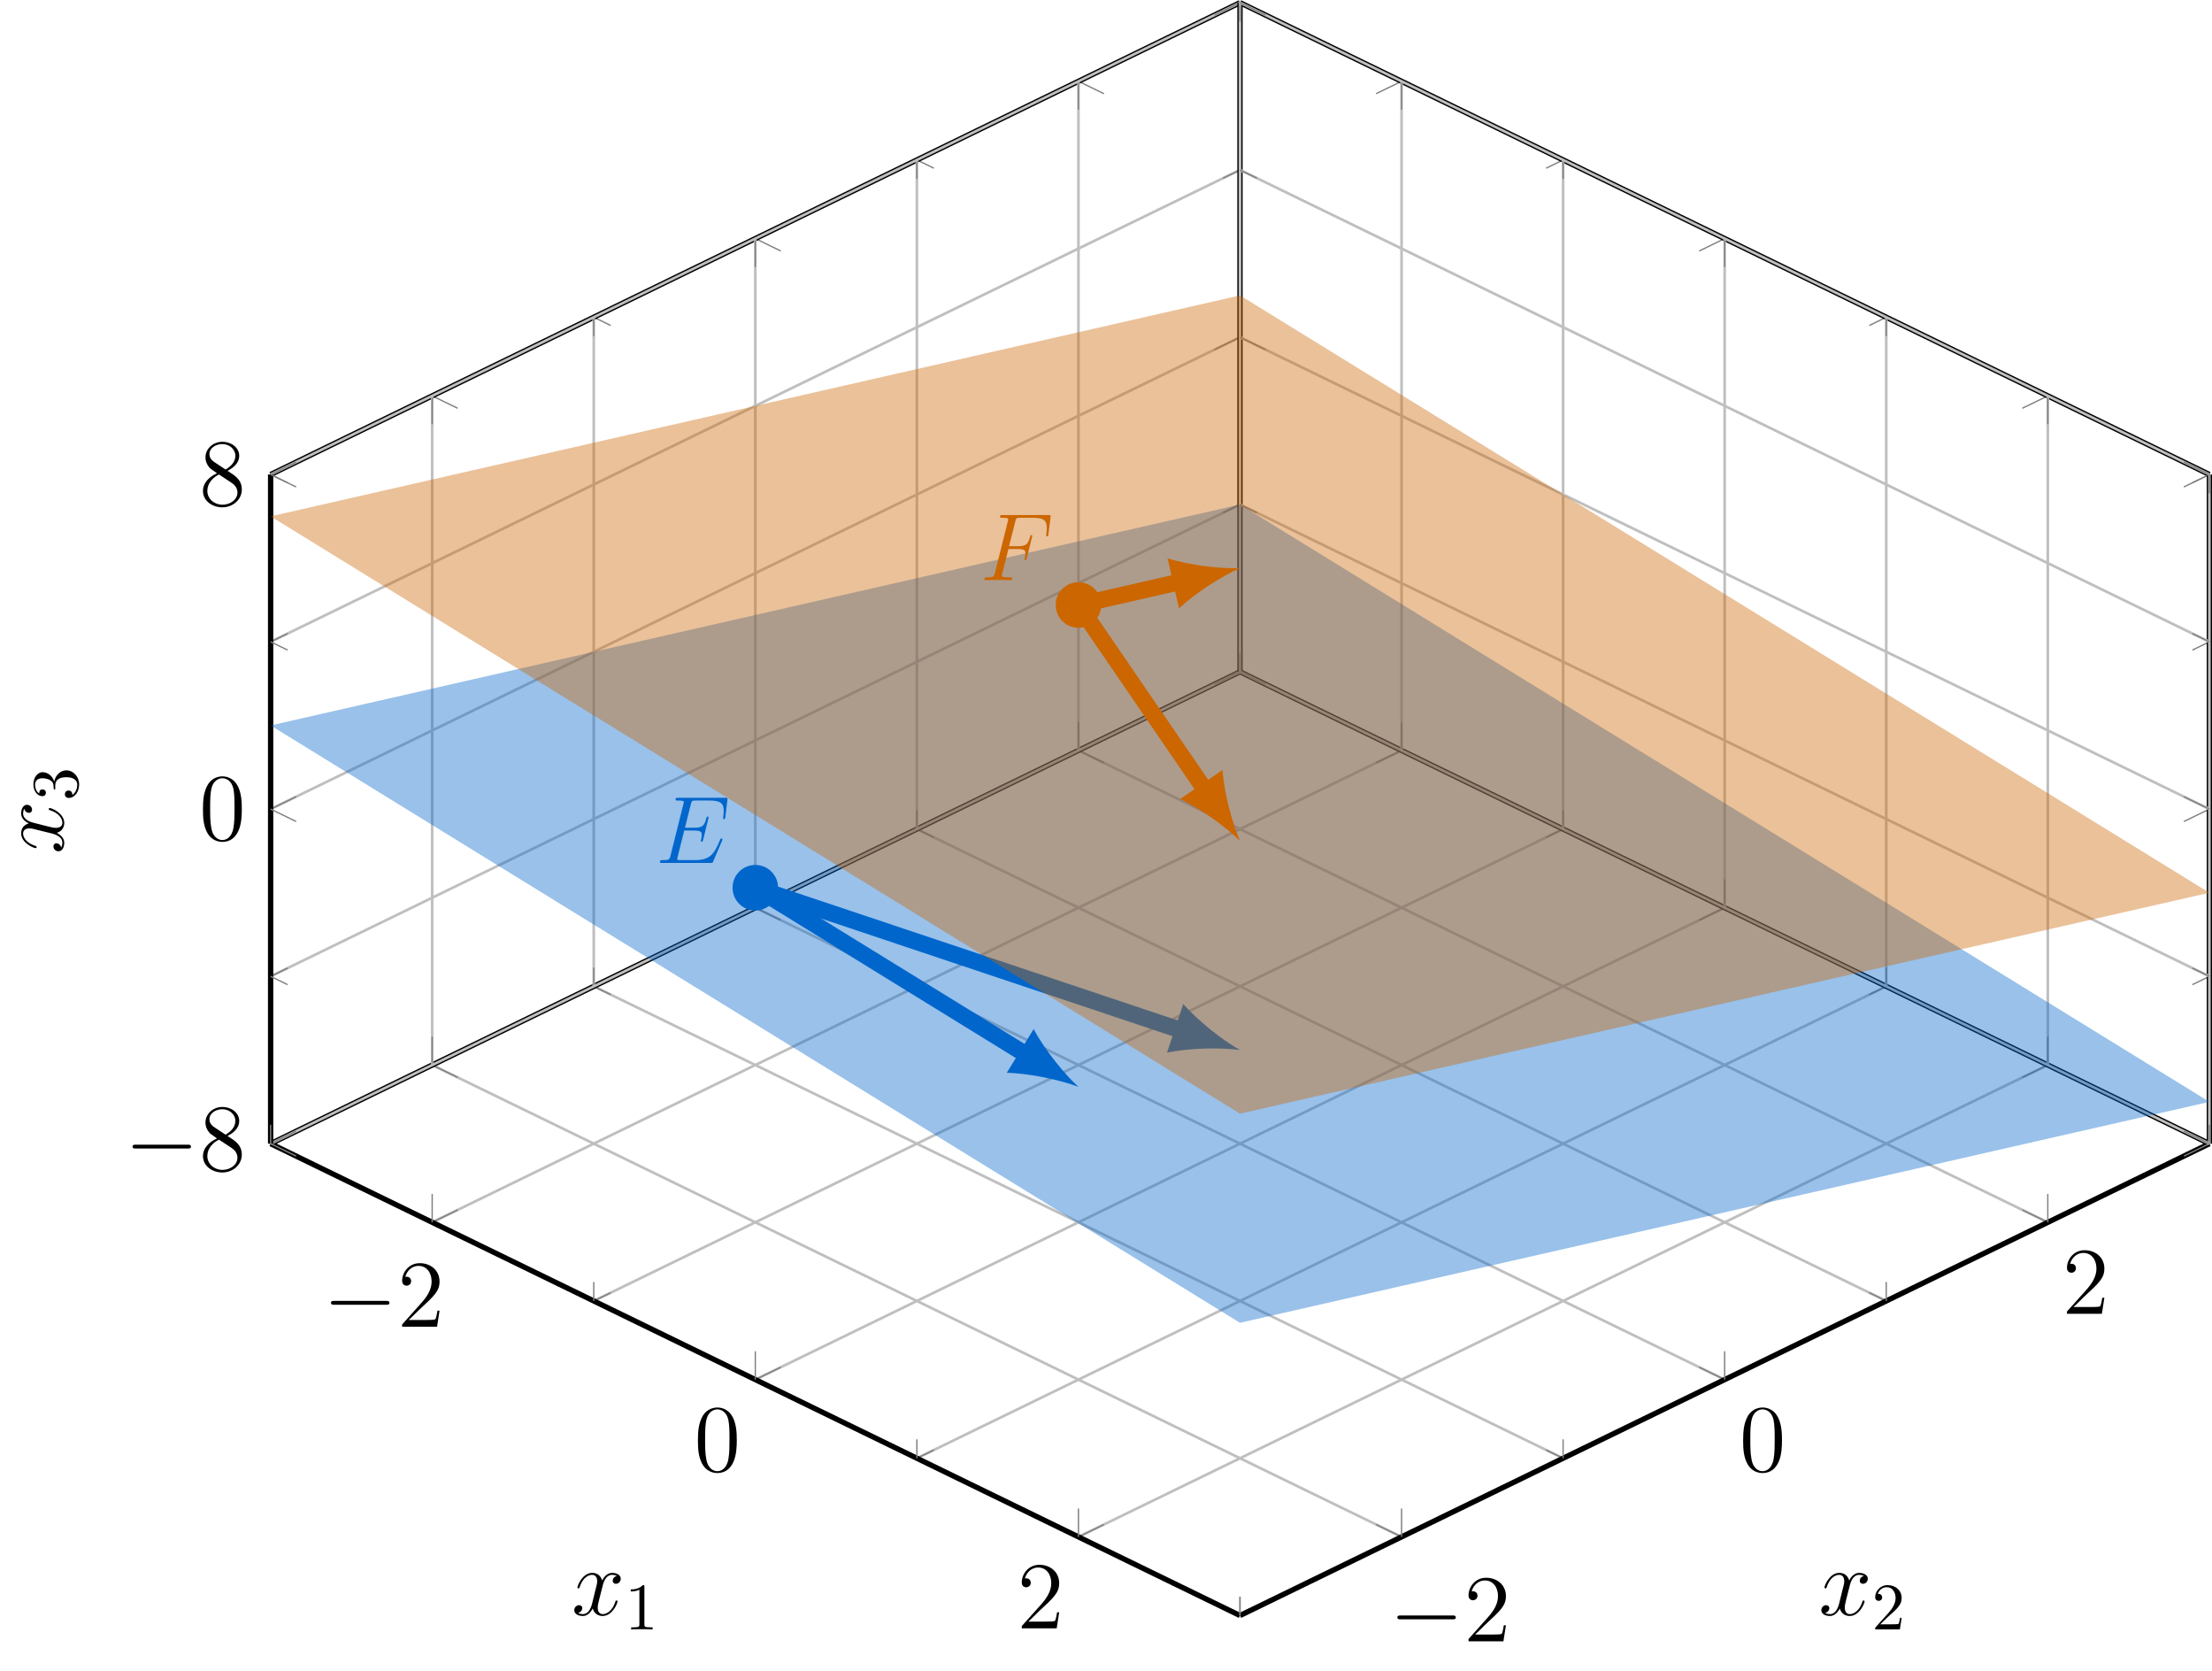 <?xml version="1.0" encoding="UTF-8"?>
<svg xmlns="http://www.w3.org/2000/svg" xmlns:xlink="http://www.w3.org/1999/xlink" width="331.768" height="250.616" viewBox="0 0 331.768 250.616">
<defs>
<g>
<g id="glyph-0-0">
<path d="M 9.453 -3.297 C 9.703 -3.297 9.953 -3.297 9.953 -3.578 C 9.953 -3.875 9.703 -3.875 9.453 -3.875 L 1.688 -3.875 C 1.453 -3.875 1.188 -3.875 1.188 -3.578 C 1.188 -3.297 1.453 -3.297 1.688 -3.297 Z M 9.453 -3.297 "/>
</g>
<g id="glyph-1-0">
<path d="M 6.312 -2.406 L 6 -2.406 C 5.953 -2.172 5.844 -1.375 5.688 -1.141 C 5.594 -1.016 4.781 -1.016 4.344 -1.016 L 1.688 -1.016 C 2.078 -1.344 2.953 -2.266 3.328 -2.609 C 5.516 -4.625 6.312 -5.359 6.312 -6.781 C 6.312 -8.438 5 -9.531 3.344 -9.531 C 1.672 -9.531 0.703 -8.125 0.703 -6.891 C 0.703 -6.156 1.328 -6.156 1.375 -6.156 C 1.672 -6.156 2.047 -6.375 2.047 -6.828 C 2.047 -7.234 1.781 -7.5 1.375 -7.5 C 1.25 -7.5 1.219 -7.5 1.172 -7.484 C 1.453 -8.469 2.219 -9.125 3.156 -9.125 C 4.375 -9.125 5.125 -8.109 5.125 -6.781 C 5.125 -5.562 4.422 -4.5 3.594 -3.578 L 0.703 -0.344 L 0.703 0 L 5.938 0 Z M 6.312 -2.406 "/>
</g>
<g id="glyph-1-1">
<path d="M 6.422 -4.594 C 6.422 -5.781 6.359 -6.938 5.844 -8.031 C 5.25 -9.219 4.219 -9.531 3.516 -9.531 C 2.688 -9.531 1.656 -9.125 1.141 -7.938 C 0.734 -7.031 0.594 -6.141 0.594 -4.594 C 0.594 -3.203 0.688 -2.156 1.203 -1.141 C 1.766 -0.047 2.75 0.297 3.5 0.297 C 4.75 0.297 5.469 -0.438 5.875 -1.281 C 6.391 -2.359 6.422 -3.766 6.422 -4.594 Z M 3.5 0.016 C 3.047 0.016 2.109 -0.25 1.844 -1.812 C 1.672 -2.672 1.672 -3.766 1.672 -4.766 C 1.672 -5.938 1.672 -7 1.906 -7.844 C 2.156 -8.812 2.891 -9.25 3.5 -9.25 C 4.047 -9.25 4.875 -8.922 5.156 -7.688 C 5.328 -6.875 5.328 -5.734 5.328 -4.766 C 5.328 -3.797 5.328 -2.719 5.172 -1.844 C 4.906 -0.266 4 0.016 3.5 0.016 Z M 3.5 0.016 "/>
</g>
<g id="glyph-1-2">
<path d="M 4.281 -5.172 C 4.984 -5.562 6.031 -6.219 6.031 -7.438 C 6.031 -8.672 4.828 -9.531 3.516 -9.531 C 2.094 -9.531 0.969 -8.484 0.969 -7.188 C 0.969 -6.703 1.125 -6.203 1.516 -5.719 C 1.672 -5.531 1.688 -5.516 2.703 -4.812 C 1.312 -4.172 0.594 -3.219 0.594 -2.172 C 0.594 -0.641 2.031 0.297 3.5 0.297 C 5.094 0.297 6.422 -0.875 6.422 -2.375 C 6.422 -3.844 5.391 -4.484 4.281 -5.172 Z M 2.328 -6.469 C 2.141 -6.594 1.562 -6.969 1.562 -7.672 C 1.562 -8.609 2.531 -9.188 3.5 -9.188 C 4.531 -9.188 5.453 -8.453 5.453 -7.422 C 5.453 -6.547 4.812 -5.844 3.984 -5.375 Z M 3 -4.625 L 4.734 -3.484 C 5.109 -3.234 5.766 -2.797 5.766 -1.922 C 5.766 -0.828 4.656 -0.094 3.516 -0.094 C 2.297 -0.094 1.25 -0.969 1.25 -2.172 C 1.25 -3.281 2.062 -4.188 3 -4.625 Z M 3 -4.625 "/>
</g>
<g id="glyph-2-0">
<path d="M 9.969 -3.328 C 9.984 -3.375 10.031 -3.469 10.031 -3.531 C 10.031 -3.594 9.969 -3.672 9.891 -3.672 C 9.828 -3.672 9.797 -3.656 9.75 -3.609 C 9.719 -3.594 9.719 -3.578 9.594 -3.281 C 8.75 -1.281 8.141 -0.422 5.844 -0.422 L 3.75 -0.422 C 3.547 -0.422 3.516 -0.422 3.422 -0.438 C 3.266 -0.438 3.25 -0.469 3.25 -0.594 C 3.25 -0.688 3.281 -0.781 3.312 -0.906 L 4.297 -4.859 L 5.719 -4.859 C 6.844 -4.859 6.922 -4.625 6.922 -4.188 C 6.922 -4.047 6.922 -3.922 6.828 -3.484 C 6.797 -3.422 6.781 -3.375 6.781 -3.328 C 6.781 -3.234 6.859 -3.188 6.938 -3.188 C 7.078 -3.188 7.078 -3.281 7.141 -3.484 L 7.953 -6.812 C 7.953 -6.891 7.906 -6.953 7.812 -6.953 C 7.688 -6.953 7.672 -6.906 7.609 -6.703 C 7.328 -5.594 7.047 -5.281 5.766 -5.281 L 4.406 -5.281 L 5.297 -8.812 C 5.422 -9.312 5.453 -9.359 6.031 -9.359 L 8.094 -9.359 C 9.859 -9.359 10.219 -8.875 10.219 -7.781 C 10.219 -7.781 10.219 -7.375 10.156 -6.906 C 10.141 -6.844 10.125 -6.75 10.125 -6.734 C 10.125 -6.609 10.203 -6.562 10.281 -6.562 C 10.391 -6.562 10.438 -6.625 10.469 -6.891 L 10.766 -9.391 C 10.766 -9.438 10.797 -9.578 10.797 -9.609 C 10.797 -9.766 10.672 -9.766 10.406 -9.766 L 3.406 -9.766 C 3.141 -9.766 3 -9.766 3 -9.516 C 3 -9.359 3.094 -9.359 3.344 -9.359 C 4.234 -9.359 4.234 -9.25 4.234 -9.094 C 4.234 -9.016 4.219 -8.969 4.172 -8.812 L 2.234 -1.062 C 2.109 -0.562 2.078 -0.422 1.078 -0.422 C 0.797 -0.422 0.656 -0.422 0.656 -0.156 C 0.656 0 0.75 0 1.031 0 L 8.234 0 C 8.547 0 8.562 -0.016 8.656 -0.25 Z M 9.969 -3.328 "/>
</g>
<g id="glyph-2-1">
<path d="M 4.266 -4.672 L 5.641 -4.672 C 6.734 -4.672 6.812 -4.438 6.812 -4.016 C 6.812 -3.828 6.781 -3.625 6.719 -3.312 C 6.688 -3.25 6.672 -3.188 6.672 -3.156 C 6.672 -3.062 6.734 -3 6.828 -3 C 6.938 -3 6.953 -3.062 7.016 -3.281 L 7.844 -6.625 C 7.844 -6.688 7.797 -6.766 7.703 -6.766 C 7.578 -6.766 7.562 -6.719 7.5 -6.469 C 7.203 -5.391 6.906 -5.094 5.672 -5.094 L 4.359 -5.094 L 5.297 -8.812 C 5.422 -9.312 5.453 -9.359 6.031 -9.359 L 7.953 -9.359 C 9.75 -9.359 10.016 -8.828 10.016 -7.797 C 10.016 -7.719 10.016 -7.406 9.969 -7.031 C 9.953 -6.969 9.922 -6.781 9.922 -6.734 C 9.922 -6.609 10 -6.562 10.078 -6.562 C 10.188 -6.562 10.234 -6.625 10.266 -6.891 L 10.578 -9.391 C 10.578 -9.438 10.594 -9.578 10.594 -9.609 C 10.594 -9.766 10.469 -9.766 10.219 -9.766 L 3.406 -9.766 C 3.141 -9.766 3 -9.766 3 -9.516 C 3 -9.359 3.094 -9.359 3.344 -9.359 C 4.234 -9.359 4.234 -9.25 4.234 -9.094 C 4.234 -9.016 4.219 -8.969 4.172 -8.812 L 2.234 -1.062 C 2.109 -0.562 2.078 -0.422 1.078 -0.422 C 0.797 -0.422 0.656 -0.422 0.656 -0.156 C 0.656 0 0.781 0 0.875 0 C 1.141 0 1.438 -0.031 1.703 -0.031 L 3.578 -0.031 C 3.891 -0.031 4.234 0 4.547 0 C 4.672 0 4.844 0 4.844 -0.266 C 4.844 -0.422 4.766 -0.422 4.453 -0.422 C 3.312 -0.422 3.281 -0.516 3.281 -0.734 C 3.281 -0.797 3.312 -0.922 3.344 -1.016 Z M 4.266 -4.672 "/>
</g>
<g id="glyph-2-2">
<path d="M 6.797 -5.859 C 6.344 -5.766 6.172 -5.422 6.172 -5.156 C 6.172 -4.812 6.438 -4.688 6.641 -4.688 C 7.078 -4.688 7.375 -5.062 7.375 -5.453 C 7.375 -6.047 6.688 -6.328 6.078 -6.328 C 5.203 -6.328 4.719 -5.469 4.594 -5.188 C 4.266 -6.266 3.375 -6.328 3.109 -6.328 C 1.656 -6.328 0.875 -4.453 0.875 -4.125 C 0.875 -4.078 0.938 -4 1.031 -4 C 1.141 -4 1.172 -4.094 1.203 -4.141 C 1.688 -5.734 2.656 -6.031 3.062 -6.031 C 3.719 -6.031 3.844 -5.438 3.844 -5.094 C 3.844 -4.781 3.766 -4.453 3.578 -3.766 L 3.094 -1.797 C 2.891 -0.938 2.469 -0.141 1.703 -0.141 C 1.641 -0.141 1.281 -0.141 0.969 -0.328 C 1.484 -0.438 1.609 -0.859 1.609 -1.031 C 1.609 -1.312 1.391 -1.484 1.125 -1.484 C 0.781 -1.484 0.406 -1.188 0.406 -0.734 C 0.406 -0.125 1.078 0.141 1.688 0.141 C 2.375 0.141 2.875 -0.406 3.172 -0.984 C 3.406 -0.141 4.109 0.141 4.641 0.141 C 6.109 0.141 6.891 -1.734 6.891 -2.047 C 6.891 -2.125 6.828 -2.188 6.734 -2.188 C 6.609 -2.188 6.594 -2.109 6.562 -2 C 6.172 -0.734 5.328 -0.141 4.688 -0.141 C 4.188 -0.141 3.922 -0.516 3.922 -1.109 C 3.922 -1.422 3.969 -1.656 4.203 -2.594 L 4.703 -4.547 C 4.922 -5.406 5.406 -6.031 6.062 -6.031 C 6.094 -6.031 6.5 -6.031 6.797 -5.859 Z M 6.797 -5.859 "/>
</g>
<g id="glyph-3-0">
<path d="M 2.938 -6.375 C 2.938 -6.625 2.938 -6.641 2.703 -6.641 C 2.078 -6 1.203 -6 0.891 -6 L 0.891 -5.688 C 1.094 -5.688 1.672 -5.688 2.188 -5.953 L 2.188 -0.781 C 2.188 -0.422 2.156 -0.312 1.266 -0.312 L 0.953 -0.312 L 0.953 0 C 1.297 -0.031 2.156 -0.031 2.562 -0.031 C 2.953 -0.031 3.828 -0.031 4.172 0 L 4.172 -0.312 L 3.859 -0.312 C 2.953 -0.312 2.938 -0.422 2.938 -0.781 Z M 2.938 -6.375 "/>
</g>
<g id="glyph-3-1">
<path d="M 1.266 -0.766 L 2.328 -1.797 C 3.875 -3.172 4.469 -3.703 4.469 -4.703 C 4.469 -5.844 3.578 -6.641 2.359 -6.641 C 1.234 -6.641 0.5 -5.719 0.5 -4.828 C 0.5 -4.281 1 -4.281 1.031 -4.281 C 1.203 -4.281 1.547 -4.391 1.547 -4.812 C 1.547 -5.062 1.359 -5.328 1.016 -5.328 C 0.938 -5.328 0.922 -5.328 0.891 -5.312 C 1.109 -5.969 1.656 -6.328 2.234 -6.328 C 3.141 -6.328 3.562 -5.516 3.562 -4.703 C 3.562 -3.906 3.078 -3.125 2.516 -2.5 L 0.609 -0.375 C 0.5 -0.266 0.5 -0.234 0.5 0 L 4.203 0 L 4.469 -1.734 L 4.234 -1.734 C 4.172 -1.438 4.109 -1 4 -0.844 C 3.938 -0.766 3.281 -0.766 3.062 -0.766 Z M 1.266 -0.766 "/>
</g>
<g id="glyph-4-0">
<path d="M -5.859 -6.797 C -5.766 -6.344 -5.422 -6.172 -5.156 -6.172 C -4.812 -6.172 -4.688 -6.438 -4.688 -6.641 C -4.688 -7.078 -5.062 -7.375 -5.453 -7.375 C -6.047 -7.375 -6.328 -6.688 -6.328 -6.078 C -6.328 -5.203 -5.469 -4.719 -5.188 -4.594 C -6.266 -4.266 -6.328 -3.375 -6.328 -3.109 C -6.328 -1.656 -4.453 -0.875 -4.125 -0.875 C -4.078 -0.875 -4 -0.938 -4 -1.031 C -4 -1.141 -4.094 -1.172 -4.141 -1.203 C -5.734 -1.688 -6.031 -2.656 -6.031 -3.062 C -6.031 -3.719 -5.438 -3.844 -5.094 -3.844 C -4.781 -3.844 -4.453 -3.766 -3.766 -3.578 L -1.797 -3.094 C -0.938 -2.891 -0.141 -2.469 -0.141 -1.703 C -0.141 -1.641 -0.141 -1.281 -0.328 -0.969 C -0.438 -1.484 -0.859 -1.609 -1.031 -1.609 C -1.312 -1.609 -1.484 -1.391 -1.484 -1.125 C -1.484 -0.781 -1.188 -0.406 -0.734 -0.406 C -0.125 -0.406 0.141 -1.078 0.141 -1.688 C 0.141 -2.375 -0.406 -2.875 -0.984 -3.172 C -0.141 -3.406 0.141 -4.109 0.141 -4.641 C 0.141 -6.109 -1.734 -6.891 -2.047 -6.891 C -2.125 -6.891 -2.188 -6.828 -2.188 -6.734 C -2.188 -6.609 -2.109 -6.594 -2 -6.562 C -0.734 -6.172 -0.141 -5.328 -0.141 -4.688 C -0.141 -4.188 -0.516 -3.922 -1.109 -3.922 C -1.422 -3.922 -1.656 -3.969 -2.594 -4.203 L -4.547 -4.703 C -5.406 -4.922 -6.031 -5.406 -6.031 -6.062 C -6.031 -6.094 -6.031 -6.5 -5.859 -6.797 Z M -5.859 -6.797 "/>
</g>
<g id="glyph-5-0">
<path d="M -3.516 -2.891 C -3.781 -3.703 -4.469 -4.281 -5.266 -4.281 C -6.078 -4.281 -6.641 -3.406 -6.641 -2.453 C -6.641 -1.453 -6.047 -0.688 -5.281 -0.688 C -4.953 -0.688 -4.766 -0.906 -4.766 -1.203 C -4.766 -1.5 -4.984 -1.703 -5.281 -1.703 C -5.766 -1.703 -5.766 -1.234 -5.766 -1.094 C -6.266 -1.391 -6.391 -2.047 -6.391 -2.406 C -6.391 -2.828 -6.172 -3.375 -5.281 -3.375 C -5.156 -3.375 -4.578 -3.344 -4.141 -3.094 C -3.656 -2.797 -3.625 -2.453 -3.625 -2.203 C -3.609 -2.125 -3.594 -1.891 -3.594 -1.812 C -3.578 -1.734 -3.562 -1.672 -3.469 -1.672 C -3.359 -1.672 -3.359 -1.734 -3.359 -1.906 L -3.359 -2.344 C -3.359 -3.156 -2.688 -3.531 -1.703 -3.531 C -0.344 -3.531 -0.062 -2.844 -0.062 -2.406 C -0.062 -1.969 -0.234 -1.219 -0.812 -0.875 C -0.766 -1.219 -0.984 -1.531 -1.359 -1.531 C -1.719 -1.531 -1.922 -1.266 -1.922 -0.984 C -1.922 -0.734 -1.781 -0.422 -1.344 -0.422 C -0.438 -0.422 0.219 -1.344 0.219 -2.438 C 0.219 -3.656 -0.688 -4.562 -1.703 -4.562 C -2.516 -4.562 -3.297 -3.922 -3.516 -2.891 Z M -3.516 -2.891 "/>
</g>
</g>
<clipPath id="clip-0">
<path clip-rule="nonzero" d="M 34 95 L 331.77 95 L 331.77 248 L 34 248 Z M 34 95 "/>
</clipPath>
<clipPath id="clip-1">
<path clip-rule="nonzero" d="M 34 95 L 331.77 95 L 331.77 248 L 34 248 Z M 34 95 "/>
</clipPath>
<clipPath id="clip-2">
<path clip-rule="nonzero" d="M 37 97 L 331.77 97 L 331.77 246 L 37 246 Z M 37 97 "/>
</clipPath>
<clipPath id="clip-3">
<path clip-rule="nonzero" d="M 37 97 L 331.77 97 L 331.77 246 L 37 246 Z M 37 97 "/>
</clipPath>
<clipPath id="clip-4">
<path clip-rule="nonzero" d="M 29 160 L 198 160 L 198 250.617 L 29 250.617 Z M 29 160 "/>
</clipPath>
<clipPath id="clip-5">
<path clip-rule="nonzero" d="M 174 89 L 331.77 89 L 331.77 183 L 174 183 Z M 174 89 "/>
</clipPath>
<clipPath id="clip-6">
<path clip-rule="nonzero" d="M 174 160 L 331.77 160 L 331.77 250.617 L 174 250.617 Z M 174 160 "/>
</clipPath>
<clipPath id="clip-7">
<path clip-rule="nonzero" d="M 180 0 L 331.77 0 L 331.77 76 L 180 76 Z M 180 0 "/>
</clipPath>
<clipPath id="clip-8">
<path clip-rule="nonzero" d="M 174 0 L 331.77 0 L 331.77 83 L 174 83 Z M 174 0 "/>
</clipPath>
<clipPath id="clip-9">
<path clip-rule="nonzero" d="M 185 168 L 331.77 168 L 331.77 243 L 185 243 Z M 185 168 "/>
</clipPath>
<clipPath id="clip-10">
<path clip-rule="nonzero" d="M 326 93 L 331.77 93 L 331.77 151 L 326 151 Z M 326 93 "/>
</clipPath>
<clipPath id="clip-11">
<path clip-rule="nonzero" d="M 324 68 L 331.77 68 L 331.77 177 L 324 177 Z M 324 68 "/>
</clipPath>
<clipPath id="clip-12">
<path clip-rule="nonzero" d="M 330 70 L 331.77 70 L 331.77 172 L 330 172 Z M 330 70 "/>
</clipPath>
<clipPath id="clip-13">
<path clip-rule="nonzero" d="M 185 0 L 331.77 0 L 331.77 172 L 185 172 Z M 185 0 "/>
</clipPath>
<clipPath id="clip-14">
<path clip-rule="nonzero" d="M 185 0 L 331.77 0 L 331.77 172 L 185 172 Z M 185 0 "/>
</clipPath>
<clipPath id="clip-15">
<path clip-rule="nonzero" d="M 180 19 L 331.77 19 L 331.77 153 L 180 153 Z M 180 19 "/>
</clipPath>
<clipPath id="clip-16">
<path clip-rule="nonzero" d="M 180 0 L 331.77 0 L 331.77 178 L 180 178 Z M 180 0 "/>
</clipPath>
<clipPath id="clip-17">
<path clip-rule="nonzero" d="M 183 22 L 331.77 22 L 331.77 150 L 183 150 Z M 183 22 "/>
</clipPath>
<clipPath id="clip-18">
<path clip-rule="nonzero" d="M 183 0 L 331.77 0 L 331.77 175 L 183 175 Z M 183 0 "/>
</clipPath>
<clipPath id="clip-19">
<path clip-rule="nonzero" d="M 40 75 L 331.77 75 L 331.77 199 L 40 199 Z M 40 75 "/>
</clipPath>
<clipPath id="clip-20">
<path clip-rule="nonzero" d="M 331.375 171.484 L 331.375 71.148 L 185.98 0.398 L 40.59 71.148 L 40.59 171.484 L 185.98 242.234 Z M 331.375 171.484 "/>
</clipPath>
<clipPath id="clip-21">
<path clip-rule="nonzero" d="M 78 97 L 190 97 L 190 194 L 78 194 Z M 78 97 "/>
</clipPath>
<clipPath id="clip-22">
<path clip-rule="nonzero" d="M 331.375 171.484 L 331.375 71.148 L 185.98 0.398 L 40.59 71.148 L 40.59 171.484 L 185.98 242.234 Z M 331.375 171.484 "/>
</clipPath>
<clipPath id="clip-23">
<path clip-rule="nonzero" d="M 150 154 L 162 154 L 162 163 L 150 163 Z M 150 154 "/>
</clipPath>
<clipPath id="clip-24">
<path clip-rule="nonzero" d="M 331.375 171.484 L 331.375 71.148 L 185.98 0.398 L 40.59 71.148 L 40.59 171.484 L 185.98 242.234 Z M 331.375 171.484 "/>
</clipPath>
<clipPath id="clip-25">
<path clip-rule="nonzero" d="M 78 97 L 213 97 L 213 190 L 78 190 Z M 78 97 "/>
</clipPath>
<clipPath id="clip-26">
<path clip-rule="nonzero" d="M 331.375 171.484 L 331.375 71.148 L 185.98 0.398 L 40.59 71.148 L 40.59 171.484 L 185.98 242.234 Z M 331.375 171.484 "/>
</clipPath>
<clipPath id="clip-27">
<path clip-rule="nonzero" d="M 175 150 L 186 150 L 186 158 L 175 158 Z M 175 150 "/>
</clipPath>
<clipPath id="clip-28">
<path clip-rule="nonzero" d="M 331.375 171.484 L 331.375 71.148 L 185.98 0.398 L 40.59 71.148 L 40.59 171.484 L 185.98 242.234 Z M 331.375 171.484 "/>
</clipPath>
<clipPath id="clip-29">
<path clip-rule="nonzero" d="M 110 130 L 117 130 L 117 136 L 110 136 Z M 110 130 "/>
</clipPath>
<clipPath id="clip-30">
<path clip-rule="nonzero" d="M 331.375 171.484 L 331.375 71.148 L 185.98 0.398 L 40.59 71.148 L 40.59 171.484 L 185.98 242.234 Z M 331.375 171.484 "/>
</clipPath>
<clipPath id="clip-31">
<path clip-rule="nonzero" d="M 93 113 L 134 113 L 134 153 L 93 153 Z M 93 113 "/>
</clipPath>
<clipPath id="clip-32">
<path clip-rule="nonzero" d="M 331.375 171.484 L 331.375 71.148 L 185.98 0.398 L 40.59 71.148 L 40.59 171.484 L 185.98 242.234 Z M 331.375 171.484 "/>
</clipPath>
<clipPath id="clip-33">
<path clip-rule="nonzero" d="M 40 44 L 331.77 44 L 331.77 167 L 40 167 Z M 40 44 "/>
</clipPath>
<clipPath id="clip-34">
<path clip-rule="nonzero" d="M 331.375 171.484 L 331.375 71.148 L 185.98 0.398 L 40.59 71.148 L 40.59 171.484 L 185.98 242.234 Z M 331.375 171.484 "/>
</clipPath>
<clipPath id="clip-35">
<path clip-rule="nonzero" d="M 98 119 L 110 119 L 110 130 L 98 130 Z M 98 119 "/>
</clipPath>
<clipPath id="clip-36">
<path clip-rule="nonzero" d="M 331.375 171.484 L 331.375 71.148 L 185.98 0.398 L 40.59 71.148 L 40.59 171.484 L 185.98 242.234 Z M 331.375 171.484 "/>
</clipPath>
<clipPath id="clip-37">
<path clip-rule="nonzero" d="M 147 77 L 158 77 L 158 87 L 147 87 Z M 147 77 "/>
</clipPath>
<clipPath id="clip-38">
<path clip-rule="nonzero" d="M 331.375 171.484 L 331.375 71.148 L 185.98 0.398 L 40.59 71.148 L 40.59 171.484 L 185.98 242.234 Z M 331.375 171.484 "/>
</clipPath>
<clipPath id="clip-39">
<path clip-rule="nonzero" d="M 126 55 L 216 55 L 216 154 L 126 154 Z M 126 55 "/>
</clipPath>
<clipPath id="clip-40">
<path clip-rule="nonzero" d="M 331.375 171.484 L 331.375 71.148 L 185.98 0.398 L 40.59 71.148 L 40.59 171.484 L 185.98 242.234 Z M 331.375 171.484 "/>
</clipPath>
<clipPath id="clip-41">
<path clip-rule="nonzero" d="M 177 115 L 186 115 L 186 127 L 177 127 Z M 177 115 "/>
</clipPath>
<clipPath id="clip-42">
<path clip-rule="nonzero" d="M 331.375 171.484 L 331.375 71.148 L 185.98 0.398 L 40.59 71.148 L 40.59 171.484 L 185.98 242.234 Z M 331.375 171.484 "/>
</clipPath>
<clipPath id="clip-43">
<path clip-rule="nonzero" d="M 126 52 L 213 52 L 213 126 L 126 126 Z M 126 52 "/>
</clipPath>
<clipPath id="clip-44">
<path clip-rule="nonzero" d="M 331.375 171.484 L 331.375 71.148 L 185.98 0.398 L 40.59 71.148 L 40.59 171.484 L 185.98 242.234 Z M 331.375 171.484 "/>
</clipPath>
<clipPath id="clip-45">
<path clip-rule="nonzero" d="M 175 83 L 186 83 L 186 92 L 175 92 Z M 175 83 "/>
</clipPath>
<clipPath id="clip-46">
<path clip-rule="nonzero" d="M 331.375 171.484 L 331.375 71.148 L 185.98 0.398 L 40.59 71.148 L 40.59 171.484 L 185.98 242.234 Z M 331.375 171.484 "/>
</clipPath>
<clipPath id="clip-47">
<path clip-rule="nonzero" d="M 158 87 L 165 87 L 165 94 L 158 94 Z M 158 87 "/>
</clipPath>
<clipPath id="clip-48">
<path clip-rule="nonzero" d="M 331.375 171.484 L 331.375 71.148 L 185.98 0.398 L 40.59 71.148 L 40.59 171.484 L 185.98 242.234 Z M 331.375 171.484 "/>
</clipPath>
<clipPath id="clip-49">
<path clip-rule="nonzero" d="M 142 70 L 182 70 L 182 111 L 142 111 Z M 142 70 "/>
</clipPath>
<clipPath id="clip-50">
<path clip-rule="nonzero" d="M 331.375 171.484 L 331.375 71.148 L 185.98 0.398 L 40.59 71.148 L 40.59 171.484 L 185.98 242.234 Z M 331.375 171.484 "/>
</clipPath>
</defs>
<g clip-path="url(#clip-0)">
<path fill="none" stroke-width="0.399" stroke-linecap="butt" stroke-linejoin="miter" stroke="rgb(75%, 75%, 75%)" stroke-opacity="1" stroke-miterlimit="10" d="M -0 -0.001 L 145.39 70.753 M 48.465 -23.583 L 193.855 47.17 M 96.93 -47.169 L 242.32 23.585 M 145.39 -70.751 L 290.785 -0.001 " transform="matrix(1, 0, 0, -1, 40.59, 171.483)"/>
</g>
<path fill="none" stroke-width="0.399" stroke-linecap="butt" stroke-linejoin="miter" stroke="rgb(75%, 75%, 75%)" stroke-opacity="1" stroke-miterlimit="10" d="M 24.23 -11.79 L 169.625 58.96 M 72.695 -35.376 L 218.086 35.378 M 121.16 -58.962 L 266.551 11.792 " transform="matrix(1, 0, 0, -1, 40.59, 171.483)"/>
<g clip-path="url(#clip-1)">
<path fill="none" stroke-width="0.399" stroke-linecap="butt" stroke-linejoin="miter" stroke="rgb(75%, 75%, 75%)" stroke-opacity="1" stroke-miterlimit="10" d="M -0 -0.001 L 145.39 -70.751 M 48.465 23.585 L 193.855 -47.169 M 96.93 47.17 L 242.32 -23.583 M 145.39 70.753 L 290.785 -0.001 " transform="matrix(1, 0, 0, -1, 40.59, 171.483)"/>
</g>
<path fill="none" stroke-width="0.399" stroke-linecap="butt" stroke-linejoin="miter" stroke="rgb(75%, 75%, 75%)" stroke-opacity="1" stroke-miterlimit="10" d="M 24.23 11.792 L 169.625 -58.962 M 72.695 35.378 L 218.086 -35.376 M 121.16 58.96 L 266.551 -11.79 " transform="matrix(1, 0, 0, -1, 40.59, 171.483)"/>
<g clip-path="url(#clip-2)">
<path fill="none" stroke-width="0.199" stroke-linecap="butt" stroke-linejoin="miter" stroke="rgb(50%, 50%, 50%)" stroke-opacity="1" stroke-miterlimit="10" d="M -0 -0.001 L 2.551 1.241 M 48.465 -23.583 L 51.012 -22.345 M 96.93 -47.169 L 99.476 -45.927 M 145.39 -70.751 L 147.941 -69.513 M 145.39 70.753 L 142.844 69.514 M 193.855 47.17 L 191.305 45.928 M 242.32 23.585 L 239.769 22.342 M 290.785 -0.001 L 288.234 -1.24 " transform="matrix(1, 0, 0, -1, 40.59, 171.483)"/>
</g>
<path fill="none" stroke-width="0.199" stroke-linecap="butt" stroke-linejoin="miter" stroke="rgb(50%, 50%, 50%)" stroke-opacity="1" stroke-miterlimit="10" d="M 24.23 -11.79 L 28.055 -9.931 M 72.695 -35.376 L 76.519 -33.517 M 121.16 -58.962 L 124.984 -57.099 M 169.625 58.96 L 165.801 57.1 M 218.086 35.378 L 214.265 33.514 M 266.551 11.792 L 262.726 9.932 " transform="matrix(1, 0, 0, -1, 40.59, 171.483)"/>
<g clip-path="url(#clip-3)">
<path fill="none" stroke-width="0.199" stroke-linecap="butt" stroke-linejoin="miter" stroke="rgb(50%, 50%, 50%)" stroke-opacity="1" stroke-miterlimit="10" d="M -0 -0.001 L 2.551 -1.24 M 48.465 23.585 L 51.012 22.342 M 96.93 47.17 L 99.476 45.928 M 145.39 70.753 L 147.941 69.514 M 145.39 -70.751 L 142.844 -69.513 M 193.855 -47.169 L 191.305 -45.927 M 242.32 -23.583 L 239.769 -22.345 M 290.785 -0.001 L 288.234 1.241 " transform="matrix(1, 0, 0, -1, 40.59, 171.483)"/>
</g>
<path fill="none" stroke-width="0.199" stroke-linecap="butt" stroke-linejoin="miter" stroke="rgb(50%, 50%, 50%)" stroke-opacity="1" stroke-miterlimit="10" d="M 24.23 11.792 L 28.055 9.932 M 72.695 35.378 L 76.519 33.514 M 121.16 58.96 L 124.984 57.1 M 169.625 -58.962 L 165.801 -57.099 M 218.086 -35.376 L 214.265 -33.517 M 266.551 -11.79 L 262.726 -9.931 " transform="matrix(1, 0, 0, -1, 40.59, 171.483)"/>
<g clip-path="url(#clip-4)">
<path fill="none" stroke-width="0.797" stroke-linecap="butt" stroke-linejoin="miter" stroke="rgb(0%, 0%, 0%)" stroke-opacity="1" stroke-miterlimit="10" d="M -0 -0.001 L 145.39 -70.751 " transform="matrix(1, 0, 0, -1, 40.59, 171.483)"/>
</g>
<g clip-path="url(#clip-5)">
<path fill="none" stroke-width="0.797" stroke-linecap="butt" stroke-linejoin="miter" stroke="rgb(0%, 0%, 0%)" stroke-opacity="1" stroke-miterlimit="10" d="M 145.39 70.753 L 290.785 -0.001 " transform="matrix(1, 0, 0, -1, 40.59, 171.483)"/>
</g>
<path fill="none" stroke-width="0.797" stroke-linecap="butt" stroke-linejoin="miter" stroke="rgb(0%, 0%, 0%)" stroke-opacity="1" stroke-miterlimit="10" d="M -0 -0.001 L 145.39 70.753 " transform="matrix(1, 0, 0, -1, 40.59, 171.483)"/>
<g clip-path="url(#clip-6)">
<path fill="none" stroke-width="0.797" stroke-linecap="butt" stroke-linejoin="miter" stroke="rgb(0%, 0%, 0%)" stroke-opacity="1" stroke-miterlimit="10" d="M 145.39 -70.751 L 290.785 -0.001 " transform="matrix(1, 0, 0, -1, 40.59, 171.483)"/>
</g>
<g fill="rgb(0%, 0%, 0%)" fill-opacity="1">
<use xlink:href="#glyph-0-0" x="48.454" y="198.932"/>
</g>
<g fill="rgb(0%, 0%, 0%)" fill-opacity="1">
<use xlink:href="#glyph-1-0" x="59.613" y="198.932"/>
</g>
<g fill="rgb(0%, 0%, 0%)" fill-opacity="1">
<use xlink:href="#glyph-1-1" x="104.085" y="220.574"/>
</g>
<g fill="rgb(0%, 0%, 0%)" fill-opacity="1">
<use xlink:href="#glyph-1-0" x="152.549" y="244.158"/>
</g>
<g fill="rgb(0%, 0%, 0%)" fill-opacity="1">
<use xlink:href="#glyph-0-0" x="208.396" y="246.1"/>
</g>
<g fill="rgb(0%, 0%, 0%)" fill-opacity="1">
<use xlink:href="#glyph-1-0" x="219.554" y="246.1"/>
</g>
<g fill="rgb(0%, 0%, 0%)" fill-opacity="1">
<use xlink:href="#glyph-1-1" x="260.85" y="220.574"/>
</g>
<g fill="rgb(0%, 0%, 0%)" fill-opacity="1">
<use xlink:href="#glyph-1-0" x="309.313" y="196.99"/>
</g>
<g clip-path="url(#clip-7)">
<path fill="none" stroke-width="0.199" stroke-linecap="butt" stroke-linejoin="miter" stroke="rgb(50%, 50%, 50%)" stroke-opacity="1" stroke-miterlimit="10" d="M 145.39 171.085 L 142.844 169.846 M 193.855 147.503 L 191.305 146.26 M 242.32 123.917 L 239.769 122.678 M 290.785 100.335 L 288.234 99.092 " transform="matrix(1, 0, 0, -1, 40.59, 171.483)"/>
</g>
<path fill="none" stroke-width="0.199" stroke-linecap="butt" stroke-linejoin="miter" stroke="rgb(50%, 50%, 50%)" stroke-opacity="1" stroke-miterlimit="10" d="M 169.625 159.296 L 165.801 157.432 M 218.086 135.71 L 214.265 133.85 M 266.551 112.124 L 262.726 110.264 " transform="matrix(1, 0, 0, -1, 40.59, 171.483)"/>
<path fill="none" stroke-width="0.199" stroke-linecap="butt" stroke-linejoin="miter" stroke="rgb(50%, 50%, 50%)" stroke-opacity="1" stroke-miterlimit="10" d="M -0 100.335 L 2.551 99.092 M 48.465 123.917 L 51.012 122.678 M 96.93 147.503 L 99.476 146.26 M 145.39 171.085 L 147.941 169.846 " transform="matrix(1, 0, 0, -1, 40.59, 171.483)"/>
<path fill="none" stroke-width="0.199" stroke-linecap="butt" stroke-linejoin="miter" stroke="rgb(50%, 50%, 50%)" stroke-opacity="1" stroke-miterlimit="10" d="M 24.23 112.124 L 28.055 110.264 M 72.695 135.71 L 76.519 133.85 M 121.16 159.296 L 124.984 157.432 " transform="matrix(1, 0, 0, -1, 40.59, 171.483)"/>
<g clip-path="url(#clip-8)">
<path fill="none" stroke-width="0.797" stroke-linecap="butt" stroke-linejoin="miter" stroke="rgb(0%, 0%, 0%)" stroke-opacity="1" stroke-miterlimit="10" d="M 145.39 171.085 L 290.785 100.335 " transform="matrix(1, 0, 0, -1, 40.59, 171.483)"/>
</g>
<path fill="none" stroke-width="0.797" stroke-linecap="butt" stroke-linejoin="miter" stroke="rgb(0%, 0%, 0%)" stroke-opacity="1" stroke-miterlimit="10" d="M -0 100.335 L 145.39 171.085 " transform="matrix(1, 0, 0, -1, 40.59, 171.483)"/>
<path fill="none" stroke-width="0.399" stroke-linecap="butt" stroke-linejoin="miter" stroke="rgb(75%, 75%, 75%)" stroke-opacity="1" stroke-miterlimit="10" d="M -0 -0.001 L -0 100.335 M 48.465 23.585 L 48.465 123.917 M 96.93 47.17 L 96.93 147.503 M 145.39 70.753 L 145.39 171.085 " transform="matrix(1, 0, 0, -1, 40.59, 171.483)"/>
<path fill="none" stroke-width="0.399" stroke-linecap="butt" stroke-linejoin="miter" stroke="rgb(75%, 75%, 75%)" stroke-opacity="1" stroke-miterlimit="10" d="M 24.23 11.792 L 24.23 112.124 M 72.695 35.378 L 72.695 135.71 M 121.16 58.96 L 121.16 159.296 " transform="matrix(1, 0, 0, -1, 40.59, 171.483)"/>
<path fill="none" stroke-width="0.199" stroke-linecap="butt" stroke-linejoin="miter" stroke="rgb(50%, 50%, 50%)" stroke-opacity="1" stroke-miterlimit="10" d="M -0 -0.001 L -0 2.835 M 48.465 23.585 L 48.465 26.421 M 96.93 47.17 L 96.93 50.003 M 145.39 70.753 L 145.39 73.588 M -0 100.335 L -0 97.499 M 48.465 123.917 L 48.465 121.081 M 96.93 147.503 L 96.93 144.667 M 145.39 171.085 L 145.39 168.253 " transform="matrix(1, 0, 0, -1, 40.59, 171.483)"/>
<path fill="none" stroke-width="0.199" stroke-linecap="butt" stroke-linejoin="miter" stroke="rgb(50%, 50%, 50%)" stroke-opacity="1" stroke-miterlimit="10" d="M 24.23 11.792 L 24.23 16.046 M 72.695 35.378 L 72.695 39.628 M 121.16 58.96 L 121.16 63.213 M 24.23 112.124 L 24.23 107.874 M 72.695 135.71 L 72.695 131.456 M 121.16 159.296 L 121.16 155.042 " transform="matrix(1, 0, 0, -1, 40.59, 171.483)"/>
<path fill="none" stroke-width="0.399" stroke-linecap="butt" stroke-linejoin="miter" stroke="rgb(75%, 75%, 75%)" stroke-opacity="1" stroke-miterlimit="10" d="M -0 25.085 L 145.39 95.835 M -0 75.249 L 145.39 146.003 " transform="matrix(1, 0, 0, -1, 40.59, 171.483)"/>
<path fill="none" stroke-width="0.399" stroke-linecap="butt" stroke-linejoin="miter" stroke="rgb(75%, 75%, 75%)" stroke-opacity="1" stroke-miterlimit="10" d="M -0 -0.001 L 145.39 70.753 M -0 50.167 L 145.39 120.921 M -0 100.335 L 145.39 171.085 " transform="matrix(1, 0, 0, -1, 40.59, 171.483)"/>
<path fill="none" stroke-width="0.199" stroke-linecap="butt" stroke-linejoin="miter" stroke="rgb(50%, 50%, 50%)" stroke-opacity="1" stroke-miterlimit="10" d="M -0 25.085 L 2.551 26.323 M -0 75.249 L 2.551 76.491 M 145.39 95.835 L 142.844 94.596 M 145.39 146.003 L 142.844 144.76 " transform="matrix(1, 0, 0, -1, 40.59, 171.483)"/>
<path fill="none" stroke-width="0.199" stroke-linecap="butt" stroke-linejoin="miter" stroke="rgb(50%, 50%, 50%)" stroke-opacity="1" stroke-miterlimit="10" d="M -0 -0.001 L 3.824 1.862 M -0 50.167 L 3.824 52.026 M -0 100.335 L 3.824 102.194 M 145.39 70.753 L 141.566 68.893 M 145.39 120.921 L 141.566 119.057 M 145.39 171.085 L 141.566 169.225 " transform="matrix(1, 0, 0, -1, 40.59, 171.483)"/>
<path fill="none" stroke-width="0.797" stroke-linecap="butt" stroke-linejoin="miter" stroke="rgb(0%, 0%, 0%)" stroke-opacity="1" stroke-miterlimit="10" d="M -0 -0.001 L -0 100.335 " transform="matrix(1, 0, 0, -1, 40.59, 171.483)"/>
<path fill="none" stroke-width="0.797" stroke-linecap="butt" stroke-linejoin="miter" stroke="rgb(0%, 0%, 0%)" stroke-opacity="1" stroke-miterlimit="10" d="M 145.39 70.753 L 145.39 171.085 " transform="matrix(1, 0, 0, -1, 40.59, 171.483)"/>
<g fill="rgb(0%, 0%, 0%)" fill-opacity="1">
<use xlink:href="#glyph-0-0" x="18.689" y="175.507"/>
</g>
<g fill="rgb(0%, 0%, 0%)" fill-opacity="1">
<use xlink:href="#glyph-1-2" x="29.847" y="175.507"/>
</g>
<g fill="rgb(0%, 0%, 0%)" fill-opacity="1">
<use xlink:href="#glyph-1-1" x="29.847" y="125.939"/>
</g>
<g fill="rgb(0%, 0%, 0%)" fill-opacity="1">
<use xlink:href="#glyph-1-2" x="29.847" y="75.773"/>
</g>
<g clip-path="url(#clip-9)">
<path fill="none" stroke-width="0.199" stroke-linecap="butt" stroke-linejoin="miter" stroke="rgb(50%, 50%, 50%)" stroke-opacity="1" stroke-miterlimit="10" d="M 145.39 -70.751 L 145.39 -67.919 M 193.855 -47.169 L 193.855 -44.333 M 242.32 -23.583 L 242.32 -20.747 M 290.785 -0.001 L 290.785 2.835 " transform="matrix(1, 0, 0, -1, 40.59, 171.483)"/>
</g>
<path fill="none" stroke-width="0.199" stroke-linecap="butt" stroke-linejoin="miter" stroke="rgb(50%, 50%, 50%)" stroke-opacity="1" stroke-miterlimit="10" d="M 169.625 -58.962 L 169.625 -54.708 M 218.086 -35.376 L 218.086 -31.126 M 266.551 -11.79 L 266.551 -7.54 " transform="matrix(1, 0, 0, -1, 40.59, 171.483)"/>
<g clip-path="url(#clip-10)">
<path fill="none" stroke-width="0.199" stroke-linecap="butt" stroke-linejoin="miter" stroke="rgb(50%, 50%, 50%)" stroke-opacity="1" stroke-miterlimit="10" d="M 290.785 25.085 L 288.234 23.842 M 290.785 75.249 L 288.234 74.01 " transform="matrix(1, 0, 0, -1, 40.59, 171.483)"/>
</g>
<g clip-path="url(#clip-11)">
<path fill="none" stroke-width="0.199" stroke-linecap="butt" stroke-linejoin="miter" stroke="rgb(50%, 50%, 50%)" stroke-opacity="1" stroke-miterlimit="10" d="M 290.785 -0.001 L 286.961 -1.861 M 290.785 50.167 L 286.961 48.307 M 290.785 100.335 L 286.961 98.471 " transform="matrix(1, 0, 0, -1, 40.59, 171.483)"/>
</g>
<g clip-path="url(#clip-12)">
<path fill="none" stroke-width="0.797" stroke-linecap="butt" stroke-linejoin="miter" stroke="rgb(0%, 0%, 0%)" stroke-opacity="1" stroke-miterlimit="10" d="M 290.785 -0.001 L 290.785 100.335 " transform="matrix(1, 0, 0, -1, 40.59, 171.483)"/>
</g>
<path fill="none" stroke-width="0.199" stroke-linecap="butt" stroke-linejoin="miter" stroke="rgb(50%, 50%, 50%)" stroke-opacity="1" stroke-miterlimit="10" d="M -0 -0.001 L -0 2.835 M 48.465 -23.583 L 48.465 -20.747 M 96.93 -47.169 L 96.93 -44.333 M 145.39 -70.751 L 145.39 -67.919 " transform="matrix(1, 0, 0, -1, 40.59, 171.483)"/>
<path fill="none" stroke-width="0.199" stroke-linecap="butt" stroke-linejoin="miter" stroke="rgb(50%, 50%, 50%)" stroke-opacity="1" stroke-miterlimit="10" d="M 24.23 -11.79 L 24.23 -7.54 M 72.695 -35.376 L 72.695 -31.126 M 121.16 -58.962 L 121.16 -54.708 " transform="matrix(1, 0, 0, -1, 40.59, 171.483)"/>
<path fill="none" stroke-width="0.199" stroke-linecap="butt" stroke-linejoin="miter" stroke="rgb(50%, 50%, 50%)" stroke-opacity="1" stroke-miterlimit="10" d="M -0 25.085 L 2.551 23.842 M -0 75.249 L 2.551 74.01 " transform="matrix(1, 0, 0, -1, 40.59, 171.483)"/>
<path fill="none" stroke-width="0.199" stroke-linecap="butt" stroke-linejoin="miter" stroke="rgb(50%, 50%, 50%)" stroke-opacity="1" stroke-miterlimit="10" d="M -0 -0.001 L 3.824 -1.861 M -0 50.167 L 3.824 48.307 M -0 100.335 L 3.824 98.471 " transform="matrix(1, 0, 0, -1, 40.59, 171.483)"/>
<g clip-path="url(#clip-13)">
<path fill="none" stroke-width="0.399" stroke-linecap="butt" stroke-linejoin="miter" stroke="rgb(75%, 75%, 75%)" stroke-opacity="1" stroke-miterlimit="10" d="M 145.39 70.753 L 145.39 171.085 M 193.855 47.17 L 193.855 147.503 M 242.32 23.585 L 242.32 123.917 M 290.785 -0.001 L 290.785 100.335 " transform="matrix(1, 0, 0, -1, 40.59, 171.483)"/>
</g>
<path fill="none" stroke-width="0.399" stroke-linecap="butt" stroke-linejoin="miter" stroke="rgb(75%, 75%, 75%)" stroke-opacity="1" stroke-miterlimit="10" d="M 169.625 58.96 L 169.625 159.296 M 218.086 35.378 L 218.086 135.71 M 266.551 11.792 L 266.551 112.124 " transform="matrix(1, 0, 0, -1, 40.59, 171.483)"/>
<g clip-path="url(#clip-14)">
<path fill="none" stroke-width="0.199" stroke-linecap="butt" stroke-linejoin="miter" stroke="rgb(50%, 50%, 50%)" stroke-opacity="1" stroke-miterlimit="10" d="M 145.39 70.753 L 145.39 73.588 M 193.855 47.17 L 193.855 50.003 M 242.32 23.585 L 242.32 26.421 M 290.785 -0.001 L 290.785 2.835 M 145.39 171.085 L 145.39 168.253 M 193.855 147.503 L 193.855 144.667 M 242.32 123.917 L 242.32 121.081 M 290.785 100.335 L 290.785 97.499 " transform="matrix(1, 0, 0, -1, 40.59, 171.483)"/>
</g>
<path fill="none" stroke-width="0.199" stroke-linecap="butt" stroke-linejoin="miter" stroke="rgb(50%, 50%, 50%)" stroke-opacity="1" stroke-miterlimit="10" d="M 169.625 58.96 L 169.625 63.213 M 218.086 35.378 L 218.086 39.628 M 266.551 11.792 L 266.551 16.046 M 169.625 159.296 L 169.625 155.042 M 218.086 135.71 L 218.086 131.456 M 266.551 112.124 L 266.551 107.874 " transform="matrix(1, 0, 0, -1, 40.59, 171.483)"/>
<g clip-path="url(#clip-15)">
<path fill="none" stroke-width="0.399" stroke-linecap="butt" stroke-linejoin="miter" stroke="rgb(75%, 75%, 75%)" stroke-opacity="1" stroke-miterlimit="10" d="M 145.39 95.835 L 290.785 25.085 M 145.39 146.003 L 290.785 75.249 " transform="matrix(1, 0, 0, -1, 40.59, 171.483)"/>
</g>
<g clip-path="url(#clip-16)">
<path fill="none" stroke-width="0.399" stroke-linecap="butt" stroke-linejoin="miter" stroke="rgb(75%, 75%, 75%)" stroke-opacity="1" stroke-miterlimit="10" d="M 145.39 70.753 L 290.785 -0.001 M 145.39 120.921 L 290.785 50.167 M 145.39 171.085 L 290.785 100.335 " transform="matrix(1, 0, 0, -1, 40.59, 171.483)"/>
</g>
<g clip-path="url(#clip-17)">
<path fill="none" stroke-width="0.199" stroke-linecap="butt" stroke-linejoin="miter" stroke="rgb(50%, 50%, 50%)" stroke-opacity="1" stroke-miterlimit="10" d="M 145.39 95.835 L 147.941 94.596 M 145.39 146.003 L 147.941 144.76 M 290.785 25.085 L 288.234 26.323 M 290.785 75.249 L 288.234 76.491 " transform="matrix(1, 0, 0, -1, 40.59, 171.483)"/>
</g>
<g clip-path="url(#clip-18)">
<path fill="none" stroke-width="0.199" stroke-linecap="butt" stroke-linejoin="miter" stroke="rgb(50%, 50%, 50%)" stroke-opacity="1" stroke-miterlimit="10" d="M 145.39 70.753 L 149.215 68.893 M 145.39 120.921 L 149.215 119.057 M 145.39 171.085 L 149.215 169.225 M 290.785 -0.001 L 286.961 1.862 M 290.785 50.167 L 286.961 52.026 M 290.785 100.335 L 286.961 102.194 " transform="matrix(1, 0, 0, -1, 40.59, 171.483)"/>
</g>
<g clip-path="url(#clip-19)">
<g clip-path="url(#clip-20)">
<path fill-rule="nonzero" fill="rgb(0%, 40.015%, 79.999%)" fill-opacity="0.4" d="M 331.375 165.211 L 185.98 75.648 L 40.59 108.773 L 185.98 198.34 Z M 331.375 165.211 "/>
</g>
</g>
<g clip-path="url(#clip-21)">
<g clip-path="url(#clip-22)">
<path fill="none" stroke-width="2.491" stroke-linecap="butt" stroke-linejoin="miter" stroke="rgb(0%, 40.015%, 79.999%)" stroke-opacity="1" stroke-miterlimit="10" d="M 72.695 38.374 L 113.297 13.362 " transform="matrix(1, 0, 0, -1, 40.59, 171.483)"/>
</g>
</g>
<g clip-path="url(#clip-23)">
<g clip-path="url(#clip-24)">
<path fill-rule="nonzero" fill="rgb(0%, 40.015%, 79.999%)" fill-opacity="1" d="M 161.75 162.965 C 159.688 161.094 156.711 157.449 155.031 154.305 L 150.996 160.859 C 154.559 160.945 159.152 161.965 161.75 162.965 "/>
</g>
</g>
<g clip-path="url(#clip-25)">
<g clip-path="url(#clip-26)">
<path fill="none" stroke-width="2.491" stroke-linecap="butt" stroke-linejoin="miter" stroke="rgb(0%, 40.015%, 79.999%)" stroke-opacity="1" stroke-miterlimit="10" d="M 72.695 38.374 L 136.633 16.971 " transform="matrix(1, 0, 0, -1, 40.59, 171.483)"/>
</g>
</g>
<g clip-path="url(#clip-27)">
<g clip-path="url(#clip-28)">
<path fill-rule="nonzero" fill="rgb(0%, 40.015%, 79.999%)" fill-opacity="1" d="M 185.98 157.441 C 183.551 156.086 179.82 153.215 177.473 150.535 L 175.031 157.836 C 178.52 157.109 183.223 157.059 185.98 157.441 "/>
</g>
</g>
<g clip-path="url(#clip-29)">
<g clip-path="url(#clip-30)">
<path fill-rule="nonzero" fill="rgb(0%, 40.015%, 79.999%)" fill-opacity="1" d="M 116.105 133.109 C 116.105 131.551 114.844 130.289 113.285 130.289 C 111.73 130.289 110.469 131.551 110.469 133.109 C 110.469 134.664 111.73 135.926 113.285 135.926 C 114.844 135.926 116.105 134.664 116.105 133.109 Z M 116.105 133.109 "/>
</g>
</g>
<g clip-path="url(#clip-31)">
<g clip-path="url(#clip-32)">
<path fill="none" stroke-width="1.196" stroke-linecap="butt" stroke-linejoin="miter" stroke="rgb(0%, 40.015%, 79.999%)" stroke-opacity="1" stroke-miterlimit="10" d="M 75.515 38.374 C 75.515 39.932 74.254 41.194 72.695 41.194 C 71.14 41.194 69.879 39.932 69.879 38.374 C 69.879 36.819 71.14 35.557 72.695 35.557 C 74.254 35.557 75.515 36.819 75.515 38.374 Z M 75.515 38.374 " transform="matrix(1, 0, 0, -1, 40.59, 171.483)"/>
</g>
</g>
<g clip-path="url(#clip-33)">
<g clip-path="url(#clip-34)">
<path fill-rule="nonzero" fill="rgb(79.999%, 39.983%, 0%)" fill-opacity="0.4" d="M 331.375 133.859 L 185.98 44.293 L 40.59 77.422 L 185.98 166.984 Z M 331.375 133.859 "/>
</g>
</g>
<g clip-path="url(#clip-35)">
<g clip-path="url(#clip-36)">
<g fill="rgb(0%, 40.015%, 79.999%)" fill-opacity="1">
<use xlink:href="#glyph-2-0" x="98.326" y="129.39"/>
</g>
</g>
</g>
<g clip-path="url(#clip-37)">
<g clip-path="url(#clip-38)">
<g fill="rgb(79.999%, 39.983%, 0%)" fill-opacity="1">
<use xlink:href="#glyph-2-1" x="146.984" y="86.993"/>
</g>
</g>
</g>
<g clip-path="url(#clip-39)">
<g clip-path="url(#clip-40)">
<path fill="none" stroke-width="2.491" stroke-linecap="butt" stroke-linejoin="miter" stroke="rgb(79.999%, 39.983%, 0%)" stroke-opacity="1" stroke-miterlimit="10" d="M 121.16 80.772 L 140.172 53.014 " transform="matrix(1, 0, 0, -1, 40.59, 171.483)"/>
</g>
</g>
<g clip-path="url(#clip-41)">
<g clip-path="url(#clip-42)">
<path fill-rule="nonzero" fill="rgb(79.999%, 39.983%, 0%)" fill-opacity="1" d="M 185.98 126.09 C 184.859 123.539 183.617 119.004 183.359 115.449 L 177.008 119.797 C 180.23 121.32 184.012 124.121 185.98 126.09 "/>
</g>
</g>
<g clip-path="url(#clip-43)">
<g clip-path="url(#clip-44)">
<path fill="none" stroke-width="2.491" stroke-linecap="butt" stroke-linejoin="miter" stroke="rgb(79.999%, 39.983%, 0%)" stroke-opacity="1" stroke-miterlimit="10" d="M 121.16 80.772 L 136.387 84.241 " transform="matrix(1, 0, 0, -1, 40.59, 171.483)"/>
</g>
</g>
<g clip-path="url(#clip-45)">
<g clip-path="url(#clip-46)">
<path fill-rule="nonzero" fill="rgb(79.999%, 39.983%, 0%)" fill-opacity="1" d="M 185.98 85.191 C 183.199 85.297 178.523 84.785 175.121 83.719 L 176.832 91.223 C 179.434 88.789 183.426 86.297 185.98 85.191 "/>
</g>
</g>
<g clip-path="url(#clip-47)">
<g clip-path="url(#clip-48)">
<path fill-rule="nonzero" fill="rgb(79.999%, 39.983%, 0%)" fill-opacity="1" d="M 164.566 90.711 C 164.566 89.156 163.305 87.895 161.75 87.895 C 160.195 87.895 158.934 89.156 158.934 90.711 C 158.934 92.27 160.195 93.531 161.75 93.531 C 163.305 93.531 164.566 92.27 164.566 90.711 Z M 164.566 90.711 "/>
</g>
</g>
<g clip-path="url(#clip-49)">
<g clip-path="url(#clip-50)">
<path fill="none" stroke-width="1.196" stroke-linecap="butt" stroke-linejoin="miter" stroke="rgb(79.999%, 39.983%, 0%)" stroke-opacity="1" stroke-miterlimit="10" d="M 123.976 80.772 C 123.976 82.327 122.715 83.588 121.16 83.588 C 119.605 83.588 118.344 82.327 118.344 80.772 C 118.344 79.213 119.605 77.952 121.16 77.952 C 122.715 77.952 123.976 79.213 123.976 80.772 Z M 123.976 80.772 " transform="matrix(1, 0, 0, -1, 40.59, 171.483)"/>
</g>
</g>
<g fill="rgb(0%, 0%, 0%)" fill-opacity="1">
<use xlink:href="#glyph-2-2" x="85.729" y="242.164"/>
</g>
<g fill="rgb(0%, 0%, 0%)" fill-opacity="1">
<use xlink:href="#glyph-3-0" x="93.712" y="244.316"/>
</g>
<g fill="rgb(0%, 0%, 0%)" fill-opacity="1">
<use xlink:href="#glyph-2-2" x="272.768" y="242.164"/>
</g>
<g fill="rgb(0%, 0%, 0%)" fill-opacity="1">
<use xlink:href="#glyph-3-1" x="280.75" y="244.316"/>
</g>
<g fill="rgb(0%, 0%, 0%)" fill-opacity="1">
<use xlink:href="#glyph-4-0" x="9.497" y="128.048"/>
</g>
<g fill="rgb(0%, 0%, 0%)" fill-opacity="1">
<use xlink:href="#glyph-5-0" x="11.649" y="120.065"/>
</g>
</svg>

